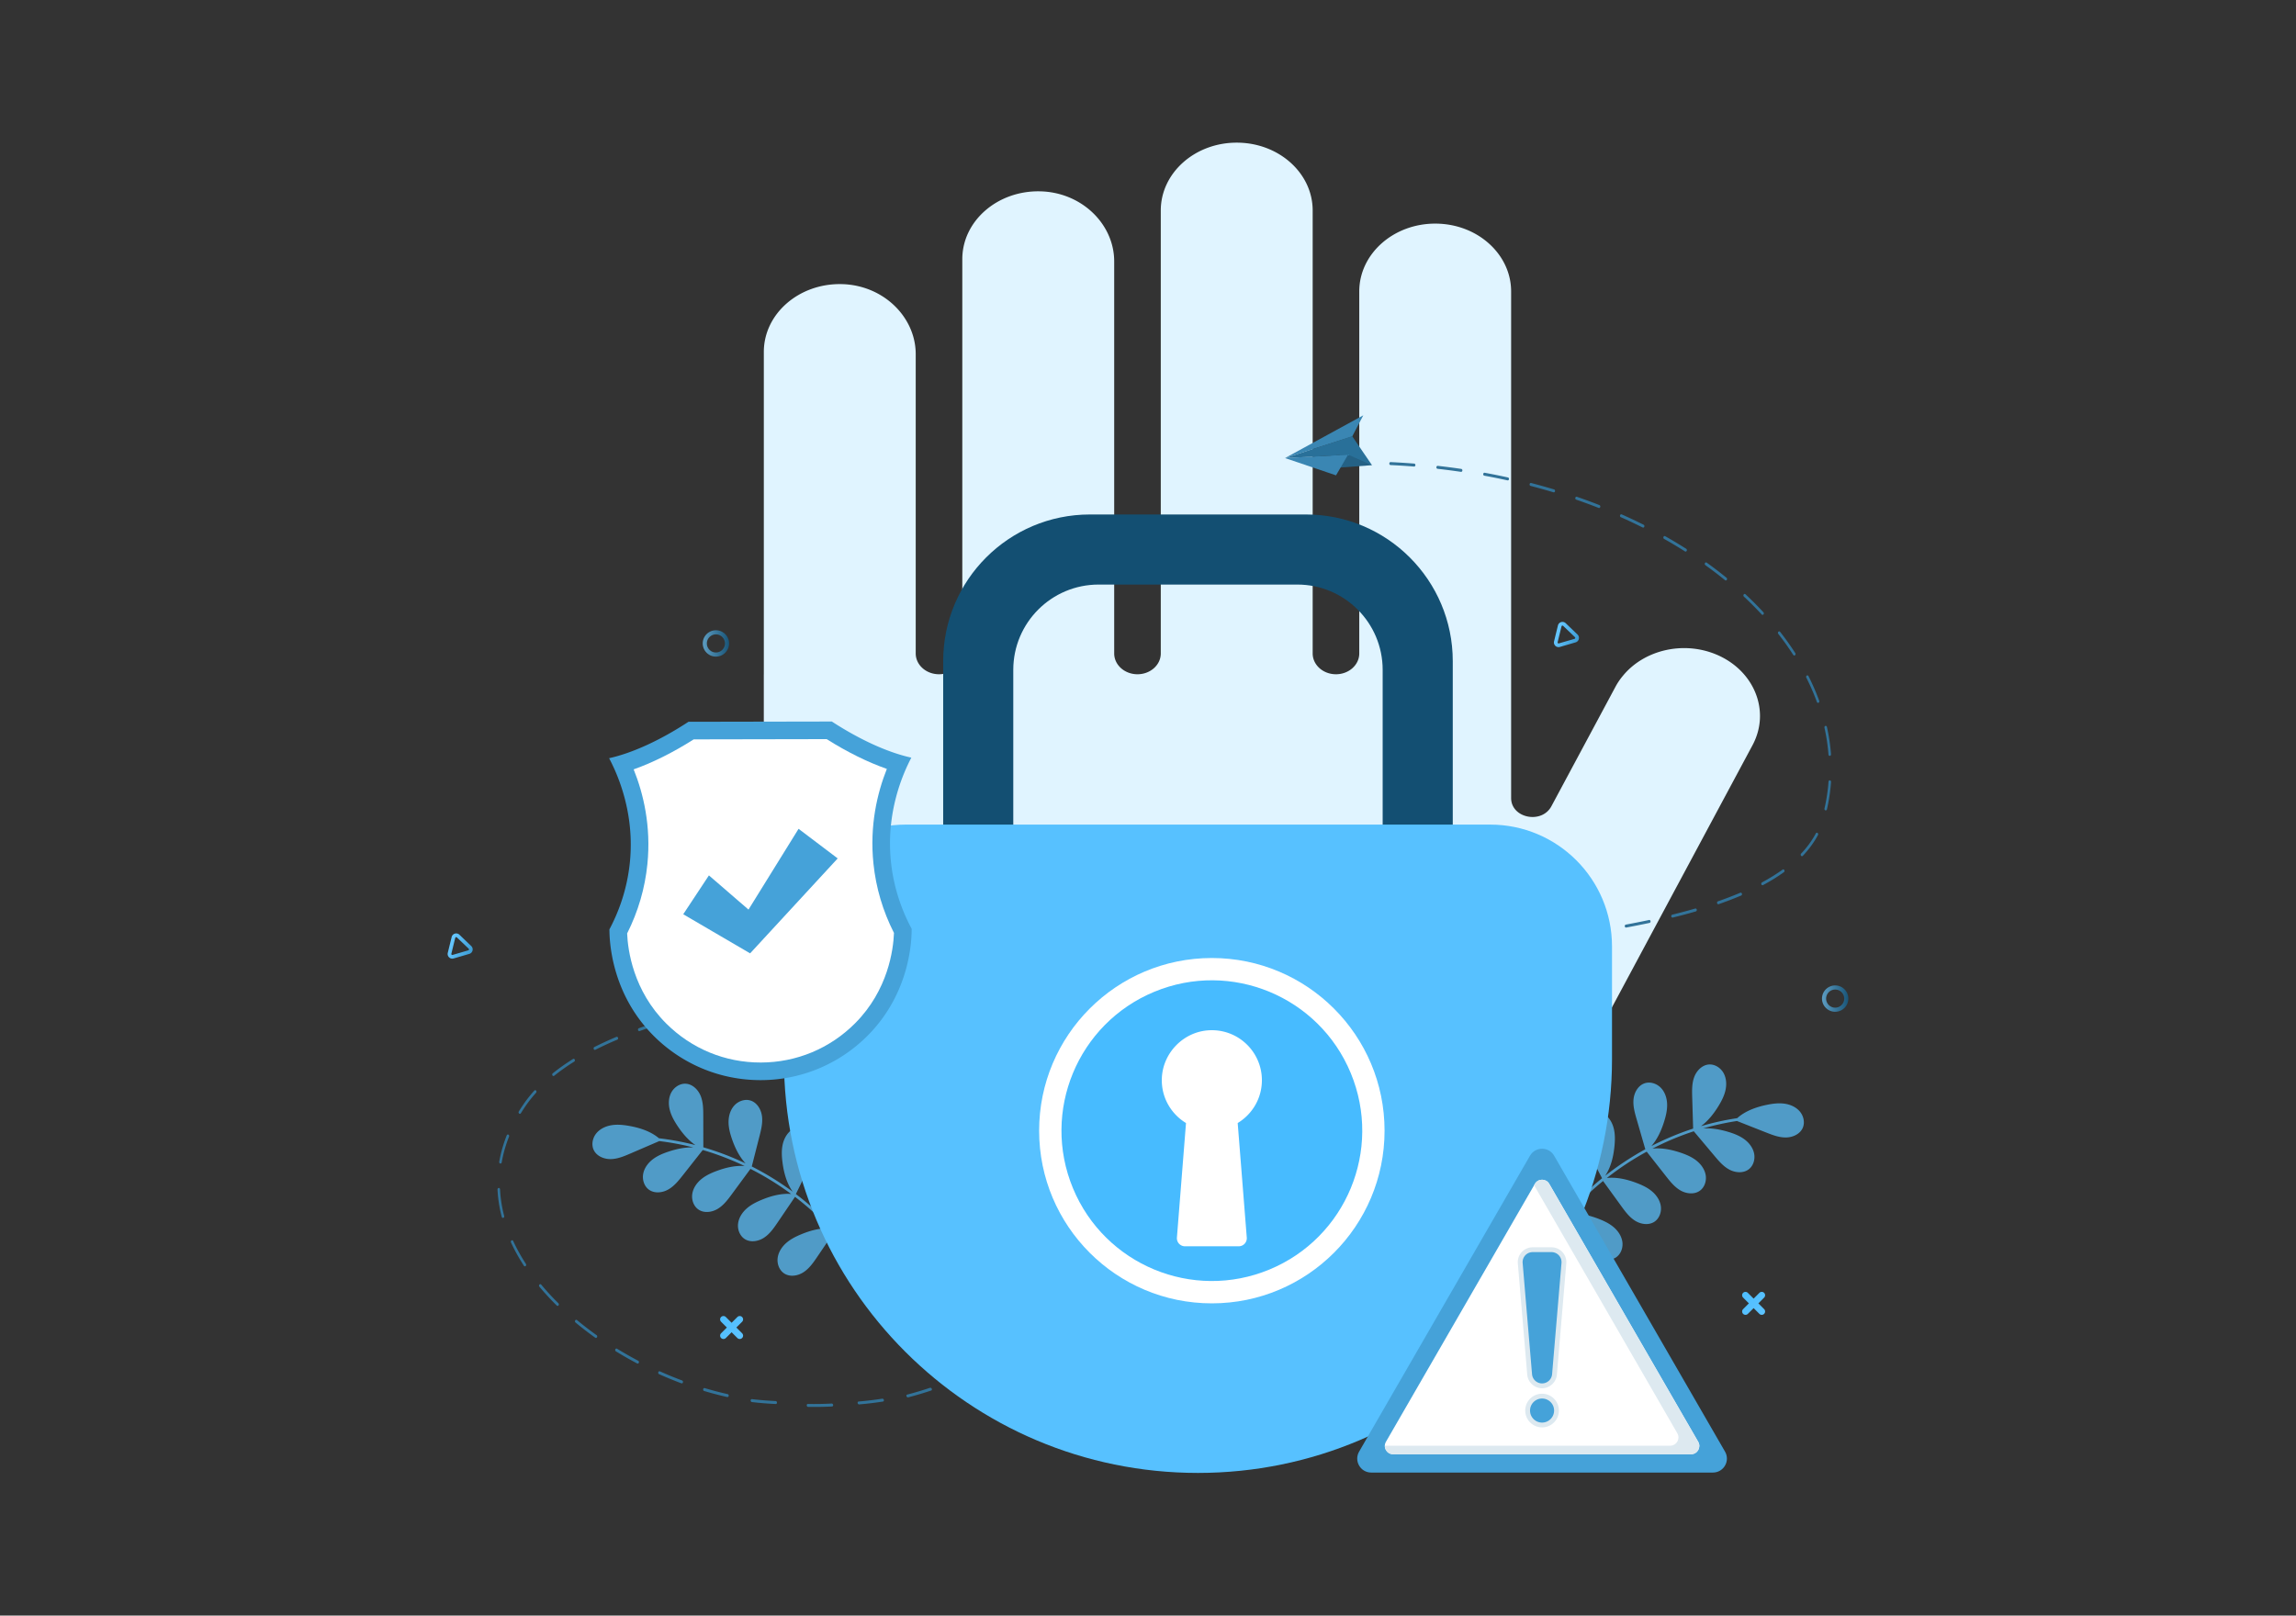 <svg xmlns="http://www.w3.org/2000/svg" viewBox="0 0 1364 960" id="WrongPassword"><rect x="0" y="0" width="1364" height="960" fill="#333333" stroke="none"/><path fill="#e0f4ff" d="M1019.938 389.059c-19.862-8.478-43.248-2.825-55.781 12.485a37.658 37.658 0 0 0-4.406 6.477L921.66 479.07c-5.786 10.795-23.935 7.112-23.935-4.857V173.191c0-11.126-5.046-21.214-13.216-28.512-8.13-7.299-19.42-11.806-31.874-11.806-24.947 0-45.13 18.067-45.13 40.319v215.099c0 6.827-6.195 12.362-13.836 12.362h-.006c-7.641 0-13.835-5.536-13.835-12.362v-263.22c0-22.262-20.201-40.309-45.118-40.309-24.92 0-45.118 18.047-45.118 40.309v263.22c0 6.827-6.196 12.362-13.837 12.362s-13.837-5.536-13.837-12.362V155.326c0-22.194-19.434-41.232-44.272-41.637-25.307-.414-45.962 17.789-45.962 40.301v234.299c0 6.827-6.196 12.362-13.839 12.362-7.64 0-13.836-5.536-13.836-12.362v-177.83c0-22.194-19.434-41.232-44.272-41.638-25.305-.414-45.965 17.788-45.965 40.301v191.53h-.014V532.87c0 125.719 115.117 231.636 255.835 231.33 108.484-.236 201.016-60.913 237.706-146.356l93.822-175.013c3.004-5.617 4.445-11.556 4.445-17.388 0-15.025-9.45-29.443-25.628-36.384z" class="colore0eaff svgShape"></path><path fill="#327399" d="M432.014 830.143a200.293 200.293 0 0 1-13.729-3.601c-.403-.122-.646-.602-.542-1.072.104-.471.51-.751.919-.634a197.608 197.608 0 0 0 13.636 3.578c.41.092.678.553.599 1.031-.07.421-.386.714-.74.714a.586.586 0 0 1-.143-.016zm28.827 4.138a201.072 201.072 0 0 1-14.172-1.147c-.419-.049-.747-.479-.732-.96.015-.482.363-.828.786-.784 4.736.552 9.473.935 14.077 1.141.42.019.769.426.781.909.009.426-.247.77-.596.832a.627.627 0 0 1-.144.009zm33.46 1.47c-4.634.245-9.418.324-14.219.237-.422-.008-.793-.404-.828-.884-.035-.481.275-.859.701-.856 4.77.088 9.522.009 14.124-.234.42-.022.809.349.871.829.053.423-.166.79-.507.886a.658.658 0 0 1-.142.022zm30.24-2.921a200.678 200.678 0 0 1-14.115 1.685c-.421.035-.833-.321-.919-.795-.087-.474.181-.882.605-.923 4.753-.398 9.47-.962 14.02-1.672.415-.065.842.264.956.735.099.415-.08.803-.408.932a.582.582 0 0 1-.139.038zm28.633-6.556a199.916 199.916 0 0 1-13.597 4.045c-.408.105-.878-.176-1.047-.627-.171-.452.02-.899.43-1.011a197.783 197.783 0 0 0 13.505-4.016c.397-.134.877.118 1.073.563.172.392.066.804-.234.987a.67.67 0 0 1-.13.059zm-148.401-4.292a225.212 225.212 0 0 1-13.268-5.458c-.389-.175-.583-.684-.433-1.138.15-.454.587-.681.975-.506a223.166 223.166 0 0 0 13.187 5.426c.397.148.616.644.488 1.108-.103.372-.399.611-.719.611a.702.702 0 0 1-.23-.043zm-26.252-11.793a226.16 226.16 0 0 1-12.643-7.202c-.369-.227-.51-.759-.317-1.189.195-.432.652-.597 1.019-.37a223.008 223.008 0 0 0 12.562 7.156c.38.201.548.722.377 1.165-.126.325-.401.518-.688.518a.66.66 0 0 1-.31-.078zm-24.884-15.302a198.596 198.596 0 0 1-11.749-9.045c-.339-.282-.418-.832-.177-1.228.242-.397.713-.488 1.053-.205a197.714 197.714 0 0 0 11.66 8.976c.356.253.468.795.251 1.21-.143.272-.391.422-.645.422a.665.665 0 0 1-.393-.13zm-22.88-19.114a155.572 155.572 0 0 1-10.316-11.201.988.988 0 0 1 .016-1.245c.298-.338.776-.33 1.067.019a154.044 154.044 0 0 0 10.208 11.082c.318.314.358.87.089 1.242a.713.713 0 0 1-.577.312.7.7 0 0 1-.487-.209zm-19.529-23.662c-2.953-4.546-5.533-9.2-7.669-13.831-.198-.429-.06-.962.307-1.192.366-.232.824-.071 1.022.358 2.099 4.552 4.636 9.128 7.542 13.602.252.387.187.94-.145 1.234a.685.685 0 0 1-.455.179.725.725 0 0 1-.602-.35zm-13.151-29.032c-1.41-5.4-2.257-10.864-2.517-16.241-.023-.485.294-.901.71-.929.427-.04.772.345.796.83.253 5.236 1.079 10.561 2.454 15.826.121.466-.103.957-.501 1.099a.679.679 0 0 1-.22.038c-.324.001-.623-.243-.722-.623zm-.907-31.695c-.409-.097-.672-.562-.59-1.039.915-5.262 2.416-10.54 4.461-15.684.175-.44.623-.632 1.001-.429.378.205.542.728.367 1.169-1.995 5.02-3.459 10.166-4.351 15.294-.072.418-.387.705-.738.705a.59.59 0 0 1-.15-.016zm11.225-29.707c-.339-.284-.416-.835-.172-1.229.859-1.395 1.77-2.799 2.71-4.171a78.034 78.034 0 0 1 6.504-8.229c.302-.335.78-.321 1.067.032a.988.988 0 0 1-.028 1.245 76.557 76.557 0 0 0-6.364 8.051 103.711 103.711 0 0 0-2.664 4.1.727.727 0 0 1-.613.367.69.69 0 0 1-.44-.166zm19.797-22.674c-.236-.4-.15-.948.193-1.224 3.643-2.932 7.691-5.793 12.033-8.505.367-.229.824-.069 1.021.361.197.429.059.962-.309 1.191-4.292 2.681-8.292 5.508-11.888 8.402a.681.681 0 0 1-.428.156c-.24 0-.476-.133-.622-.381zm24.517-15.681c-.166-.446.01-.964.393-1.158a206.723 206.723 0 0 1 13.091-6.025c.392-.166.824.074.965.531.142.457-.062.962-.454 1.127a206.716 206.716 0 0 0-13.003 5.983.664.664 0 0 1-.299.072c-.291.001-.569-.198-.693-.53zm26.338-11.248c-.122-.464.103-.957.501-1.098a320.24 320.24 0 0 1 13.533-4.475c.403-.124.816.158.922.628.106.47-.135.951-.537 1.075a320.463 320.463 0 0 0-13.476 4.454.665.665 0 0 1-.221.039c-.324.001-.623-.244-.722-.623zm27.124-8.427c-.093-.473.161-.946.567-1.055a462.08 462.08 0 0 1 13.746-3.438c.407-.095.806.213.888.69.082.477-.183.941-.591 1.036a458.59 458.59 0 0 0-13.706 3.429.66.66 0 0 1-.169.022c-.345.001-.656-.276-.735-.684zm27.513-6.518c-.073-.478.201-.936.611-1.02a651.749 651.749 0 0 1 13.859-2.71c.412-.068.798.252.863.733.065.48-.216.931-.627 1.008a643.087 643.087 0 0 0-13.831 2.703.683.683 0 0 1-.133.014c-.359-.002-.677-.301-.742-.728zm27.725-5.158c-.058-.482.229-.926.642-.995a886.474 886.474 0 0 1 13.925-2.173c.411-.056.791.28.843.762.053.483-.24.924-.654.985a861.114 861.114 0 0 0-13.904 2.169.552.552 0 0 1-.107.009c-.369.001-.692-.317-.745-.757zm27.85-4.147c-.047-.483.25-.919.664-.974 4.57-.608 9.268-1.201 13.964-1.765.409-.053.786.301.828.785.043.484-.259.917-.673.967-4.69.563-9.383 1.156-13.948 1.763a.633.633 0 0 1-.086.006c-.378-.002-.705-.333-.749-.782zm27.925-3.382c-.039-.484.266-.913.681-.959 4.624-.503 9.288-.987 13.988-1.451.423-.043.781.318.816.802.035.485-.273.91-.688.952-4.697.464-9.357.948-13.975 1.451a.86.86 0 0 1-.071.003c-.386.001-.714-.342-.751-.798zm27.972-2.79c-.032-.485.279-.908.694-.946 4.637-.418 9.305-.821 14.003-1.208.408-.016.776.33.806.816.029.485-.283.906-.699.94-4.694.387-9.36.79-13.993 1.208l-.059.002c-.391.001-.722-.349-.752-.812zm28.001-2.328c-.027-.486.288-.905.704-.936 4.648-.352 9.319-.692 14.013-1.021.402-.038.773.342.798.827.025.485-.292.902-.708.932-4.691.329-9.36.667-14.005 1.019l-.049.002c-.394 0-.727-.358-.753-.823zm28.022-1.971c-.023-.486.296-.901.712-.929 4.656-.301 9.33-.594 14.019-.877.424-.037.771.347.792.833s-.298.9-.715.925c-4.687.283-9.359.576-14.013.877l-.042.001c-.398.001-.731-.361-.753-.83zm28.033-1.703c-.02-.485.301-.899.717-.922 4.663-.263 9.337-.52 14.022-.772.412-.055.769.353.788.839.019.485-.303.898-.719.919-4.682.251-9.356.508-14.018.772l-.037.001c-.4.001-.733-.366-.753-.837zm28.01-1.506c-.018-.486.304-.898.721-.918 4.668-.239 9.343-.471 14.022-.7.406-.033.768.356.785.843.017.486-.306.896-.723.916-4.678.229-9.352.462-14.019.701l-.033.001c-.401-.001-.735-.371-.753-.843zm28.071-1.381c-.017-.485.307-.896.723-.915 4.675-.222 9.351-.443 14.026-.66.432-.041.768.359.784.844.017.486-.307.895-.724.915-4.674.218-9.349.438-14.024.661l-.031.001c-.403-.001-.737-.373-.754-.846zm28.049-1.311c-.016-.485.307-.895.724-.914l14.025-.65c.404-.053.767.358.784.844.016.486-.307.896-.724.915l-14.025.65-.03.001c-.404.001-.738-.371-.754-.846zm28.048-1.305c-.017-.486.307-.896.724-.915 4.685-.221 9.36-.445 14.023-.671.434-.067.768.356.786.843.017.486-.307.896-.723.916-4.663.226-9.339.449-14.025.671l-.031.001c-.403-.001-.737-.372-.754-.845zm28.047-1.361c-.018-.486.305-.896.722-.917 4.69-.236 9.364-.477 14.021-.722.406-.036.769.354.787.839.019.486-.303.898-.72.919-4.657.245-9.333.486-14.024.722l-.033.001c-.401 0-.735-.369-.753-.842zm28.044-1.481c-.02-.486.301-.899.717-.922a3527.1 3527.1 0 0 0 14.017-.811c.427-.04.771.348.792.835.021.485-.299.899-.715.924-4.65.279-9.326.548-14.022.811l-.037.001c-.399 0-.733-.366-.752-.838zm28.036-1.673c-.023-.485.296-.9.712-.927 4.701-.303 9.372-.616 14.011-.939.422-.025.774.342.798.826.025.486-.292.902-.708.932-4.642.323-9.315.636-14.017.939l-.042.001c-.399 0-.732-.363-.754-.832zm28.023-1.954c-.027-.485.288-.905.704-.936a1922.2 1922.2 0 0 0 13.999-1.118c.412-.026.776.33.807.815.03.485-.283.907-.699.941-4.63.386-9.301.759-14.009 1.118l-.05.002c-.393.001-.725-.356-.752-.822zm28.004-2.334c-.033-.485.277-.909.692-.948 4.711-.433 9.372-.886 13.983-1.357.419-.041.781.315.817.8.036.485-.271.912-.686.954-4.615.471-9.281.924-13.996 1.36l-.06.002c-.388 0-.719-.35-.75-.811zm27.969-2.854c-.04-.485.263-.915.678-.962a1083.7 1083.7 0 0 0 13.955-1.683c.414-.064.786.295.832.78.045.483-.254.917-.668.97-4.502.576-9.203 1.142-13.973 1.685a.613.613 0 0 1-.074.005c-.384 0-.712-.341-.75-.795zm27.911-3.551c-.051-.483.243-.922.656-.982 4.75-.683 9.429-1.399 13.908-2.127.409-.067.793.27.852.751.057.482-.23.927-.643.994a774.982 774.982 0 0 1-13.932 2.129.591.591 0 0 1-.093.007c-.376 0-.701-.327-.748-.772zm27.809-4.511c-.065-.479.215-.931.627-1.008a532.787 532.787 0 0 0 13.821-2.746c.411-.081.803.231.878.709.075.479-.197.936-.606 1.025a545.82 545.82 0 0 1-13.856 2.753.694.694 0 0 1-.12.01c-.364 0-.685-.308-.744-.743zm27.619-5.864c-.086-.476.174-.942.582-1.043a354.888 354.888 0 0 0 13.652-3.656c.407-.12.813.17.914.642.1.471-.146.949-.55 1.066a356.253 356.253 0 0 1-13.704 3.67.608.608 0 0 1-.157.019c-.348 0-.662-.284-.737-.698zm27.231-7.892c-.119-.466.109-.956.508-1.095a213.002 213.002 0 0 0 13.274-5.092c.389-.162.824.069.967.526.143.458-.059.963-.451 1.129a215.101 215.101 0 0 1-13.359 5.125.654.654 0 0 1-.216.037c-.326-.001-.626-.248-.723-.63zm26.308-11.171c-.175-.443-.009-.965.369-1.168 4.461-2.402 8.578-4.954 12.235-7.585.355-.254.819-.125 1.038.288.219.414.109.956-.246 1.212-3.708 2.668-7.878 5.253-12.395 7.684a.663.663 0 0 1-.315.081c-.286-.001-.559-.19-.686-.512zm23.56-17.024c-.28-.361-.256-.917.052-1.244 3.566-3.771 6.502-7.801 8.725-11.982.22-.413.686-.54 1.039-.284.354.257.463.8.243 1.213-2.297 4.32-5.323 8.477-8.994 12.358a.693.693 0 0 1-.506.228.711.711 0 0 1-.559-.289zm14.472-26.957c-.403-.125-.642-.608-.535-1.077a107.572 107.572 0 0 0 2.397-15.943c.036-.484.399-.846.816-.801.415.041.723.468.687.953a109.595 109.595 0 0 1-2.442 16.244c-.09.393-.395.654-.729.654a.627.627 0 0 1-.194-.03zm1.836-33.17a113.027 113.027 0 0 0-2.385-15.923c-.105-.471.136-.951.54-1.074.406-.126.816.16.92.631a114.882 114.882 0 0 1 2.428 16.211c.037.484-.269.911-.684.955a.79.79 0 0 1-.068.003c-.387 0-.716-.344-.751-.803zm-6.889-31.237a134.886 134.886 0 0 0-6.29-14.46c-.212-.418-.092-.958.267-1.205.358-.249.82-.109 1.033.311a137.056 137.056 0 0 1 6.378 14.665c.164.447-.015.964-.398 1.154a.664.664 0 0 1-.296.071c-.292-.001-.571-.202-.694-.536zm-14.034-27.957a167.197 167.197 0 0 0-8.908-12.503c-.281-.359-.259-.916.048-1.244.305-.327.784-.303 1.066.056a168.917 168.917 0 0 1 9.001 12.634c.25.389.183.94-.15 1.232a.685.685 0 0 1-.453.177.724.724 0 0 1-.604-.352zm-18.748-24.039a203.704 203.704 0 0 0-10.587-10.615c-.325-.304-.379-.858-.119-1.237.259-.38.734-.441 1.061-.139a204.992 204.992 0 0 1 10.671 10.7c.306.33.324.888.041 1.244a.709.709 0 0 1-.554.282.698.698 0 0 1-.513-.235zm-21.78-20.363a240.447 240.447 0 0 0-11.69-8.933c-.355-.255-.466-.797-.248-1.211.219-.415.684-.544 1.038-.289a242.196 242.196 0 0 1 11.764 8.988c.342.279.425.828.187 1.227-.147.244-.381.376-.62.376a.684.684 0 0 1-.431-.158zm-23.789-17.101a276.007 276.007 0 0 0-12.44-7.447c-.375-.212-.532-.738-.351-1.176.182-.438.633-.622 1.008-.41a279.278 279.278 0 0 1 12.505 7.486c.367.233.502.768.302 1.194-.137.294-.396.46-.663.46a.685.685 0 0 1-.361-.107zm-25.167-14.215a310.676 310.676 0 0 0-12.966-6.121c-.39-.173-.585-.682-.437-1.136.148-.455.586-.68.973-.51a313.571 313.571 0 0 1 13.025 6.148c.383.193.56.71.395 1.157-.122.334-.401.533-.693.533a.674.674 0 0 1-.297-.071zm-26.136-11.63a337.014 337.014 0 0 0-13.341-4.917c-.4-.139-.628-.628-.51-1.095.118-.466.536-.736.938-.594a341.303 341.303 0 0 1 13.394 4.937c.395.155.607.655.475 1.116-.106.368-.4.6-.715.6a.684.684 0 0 1-.241-.047zm-26.829-9.27a369.633 369.633 0 0 0-13.607-3.81c-.407-.105-.663-.576-.573-1.051.09-.475.494-.771.9-.668a370.426 370.426 0 0 1 13.658 3.824c.403.122.646.602.542 1.073-.087.397-.394.66-.73.66a.74.74 0 0 1-.19-.028zm-27.316-7.098a392.945 392.945 0 0 0-13.792-2.778c-.411-.076-.693-.526-.629-1.007.064-.48.449-.806.862-.734 4.625.846 9.281 1.784 13.838 2.787.409.091.679.552.601 1.029-.068.423-.385.718-.74.718a.674.674 0 0 1-.14-.015zm-27.651-5.063a417.896 417.896 0 0 0-13.912-1.808c-.415-.046-.718-.477-.678-.961.04-.485.419-.846.824-.791 4.662.525 9.357 1.135 13.955 1.813.414.061.706.501.654.984-.048.445-.373.771-.748.771a.777.777 0 0 1-.095-.008zm-27.863-3.148a436.242 436.242 0 0 0-13.977-.885c-.417-.019-.74-.429-.724-.915.017-.486.375-.901.785-.844 4.685.221 9.402.519 14.02.887.416.033.729.453.701.938-.027.466-.359.821-.752.821a.904.904 0 0 1-.053-.002zM811.936 275.901c.412 0 .749-.387.755-.869.005-.486-.328-.885-.744-.892a458.66 458.66 0 0 0-7.053-.055c-.417 0-.755.394-.755.881 0 .486.338.88.755.88a455.927 455.927 0 0 1 7.042.055z" class="color325899 svgShape"></path><path fill="#246185" d="m815.065 276.417-23.186 1.724 6.935-13.747z" class="color244885 svgShape"></path><path fill="#3a86b3" d="m793.703 282.466-30.236-10.261 37.44-2.123zM763.437 272.162l46.461-25.371-6.597 12.589z" class="color3a67b3 svgShape"></path><path fill="#297099" d="m763.467 272.205 37.52-2.006 14.078 6.218-11.763-17.236z" class="color295399 svgShape"></path><path fill="#509bc7" d="M960.013 747.178c2.929-1.941 4.285-5.761 3.798-9.236-.487-3.475-2.593-6.576-5.279-8.834-2.687-2.258-5.927-3.758-9.213-4.997-5.436-2.052-11.309-3.459-17.05-2.964a166.342 166.342 0 0 1 18.272-17.89c.595-.499 1.199-.987 1.8-1.478l10.716 14.774c2.383 3.286 4.852 6.653 8.291 8.812s8.125 2.85 11.514.605c2.929-1.941 4.285-5.761 3.798-9.236-.487-3.475-2.593-6.576-5.28-8.834-2.686-2.258-5.927-3.758-9.212-4.997-5.607-2.116-11.68-3.549-17.593-2.913a169.549 169.549 0 0 1 23.695-15.65l11.433 14.552c2.508 3.192 5.104 6.462 8.624 8.487 3.52 2.026 8.229 2.537 11.529.163 2.852-2.051 4.061-5.921 3.44-9.374-.62-3.453-2.844-6.471-5.615-8.625-2.771-2.154-6.067-3.528-9.398-4.641-5.332-1.782-11.05-2.95-16.596-2.377a166.896 166.896 0 0 1 18.804-8.305 160.844 160.844 0 0 1 5.755-1.988l12.251 14.579c2.611 3.108 5.314 6.291 8.899 8.2 3.584 1.909 8.308 2.265 11.528-.215 2.783-2.144 3.863-6.051 3.13-9.482-.733-3.431-3.055-6.375-5.896-8.436-2.841-2.061-6.18-3.327-9.546-4.33-4.809-1.433-9.907-2.363-14.874-2.011a159.958 159.958 0 0 1 20.164-4.417l17.272 6.811c3.778 1.49 7.673 3.003 11.737 2.977 4.064-.026 8.391-1.959 10.043-5.67 1.428-3.208.518-7.155-1.762-9.823-2.28-2.667-5.725-4.15-9.207-4.612-3.482-.462-7.023.014-10.463.732-6.339 1.323-12.707 3.607-17.502 7.903-.023.002-.043 0-.066.004a161.379 161.379 0 0 0-21.45 4.743c4.213-3.086 7.58-7.372 10.342-11.855 1.842-2.99 3.491-6.159 4.238-9.589.746-3.43.519-7.172-1.219-10.22-1.738-3.048-5.144-5.243-8.648-4.988-4.054.295-7.34 3.708-8.743 7.519s-1.299 7.987-1.178 12.044l.554 18.539a166.83 166.83 0 0 0-24.8 10.366c3.619-4.138 5.972-9.386 7.619-14.68 1.042-3.353 1.853-6.83 1.724-10.337-.129-3.507-1.279-7.075-3.721-9.595-2.441-2.521-6.287-3.802-9.62-2.686-3.854 1.291-6.191 5.41-6.603 9.449-.412 4.04.725 8.057 1.851 11.956l5.141 17.808c-.247.136-.498.266-.745.402a172.18 172.18 0 0 0-23.094 15.349c3.431-5.116 4.912-11.41 5.515-17.582.341-3.493.431-7.061-.406-10.468-.837-3.408-2.687-6.668-5.589-8.642-2.902-1.975-6.93-2.45-9.967-.684-3.513 2.043-4.968 6.549-4.553 10.587.415 4.038 2.343 7.741 4.237 11.331l8.923 16.924-.3.246-.173-.054.089.122a169.167 169.167 0 0 0-19.498 18.648c1.026-5.437.421-11.193-.818-16.637-.794-3.487-1.855-6.966-3.761-9.992s-4.742-5.586-8.181-6.566c-3.439-.98-7.484-.15-9.85 2.531-2.738 3.101-2.694 7.924-.994 11.695 1.7 3.772 4.755 6.735 7.739 9.599l12.715 12.208.314.433a161.122 161.122 0 0 0-17.001 24.368c-.518.911.807 1.894 1.331.97a160.873 160.873 0 0 1 16.668-23.962l10.166 14.016c2.383 3.285 4.852 6.653 8.291 8.812 3.44 2.163 8.126 2.854 11.514.608zM466.049 756.815c-2.989-1.848-4.464-5.623-4.086-9.112.378-3.488 2.385-6.654 4.999-8.996 2.615-2.342 5.806-3.942 9.051-5.285 5.369-2.222 11.194-3.813 16.949-3.498a166.34 166.34 0 0 0-18.825-17.307c-.61-.48-1.229-.949-1.846-1.421l-10.247 15.103c-2.279 3.359-4.64 6.802-8.01 9.068s-8.032 3.104-11.489.967c-2.989-1.848-4.464-5.623-4.086-9.112.377-3.488 2.385-6.654 4.999-8.996 2.614-2.342 5.806-3.942 9.051-5.285 5.538-2.291 11.563-3.915 17.493-3.464a169.673 169.673 0 0 0-24.175-14.898l-10.97 14.904c-2.406 3.269-4.899 6.619-8.353 8.754-3.454 2.135-8.145 2.794-11.518.526-2.916-1.961-4.245-5.79-3.733-9.262.511-3.471 2.639-6.558 5.341-8.797 2.702-2.24 5.953-3.717 9.247-4.934 5.274-1.948 10.952-3.296 16.513-2.897a166.942 166.942 0 0 0-19.056-7.71 160.11 160.11 0 0 0-5.815-1.806l-11.787 14.956c-2.512 3.188-5.114 6.455-8.637 8.475-3.522 2.021-8.232 2.525-11.529.148-2.849-2.056-4.052-5.926-3.426-9.379.625-3.453 2.853-6.468 5.628-8.617 2.775-2.15 6.073-3.519 9.405-4.627 4.761-1.584 9.828-2.673 14.804-2.478a159.934 159.934 0 0 0-20.293-3.781l-17.049 7.35c-3.73 1.608-7.575 3.243-11.638 3.344-4.063.101-8.448-1.694-10.216-5.351-1.528-3.162-.742-7.135 1.453-9.873 2.195-2.738 5.592-4.328 9.058-4.899 3.466-.571 7.02-.207 10.481.403 6.377 1.123 12.814 3.206 17.741 7.349.023.001.043-.002.066.002a161.461 161.461 0 0 1 21.588 4.067c-4.308-2.952-7.808-7.13-10.71-11.524-1.935-2.931-3.683-6.046-4.537-9.451-.854-3.405-.744-7.152.897-10.254 1.641-3.102 4.977-5.402 8.487-5.257 4.061.167 7.453 3.475 8.975 7.241s1.549 7.942 1.556 12.001l.029 18.547a166.893 166.893 0 0 1 25.113 9.582c-3.747-4.023-6.264-9.193-8.076-14.434-1.147-3.318-2.067-6.768-2.048-10.277.018-3.509 1.056-7.111 3.417-9.707 2.361-2.596 6.165-3.998 9.53-2.987 3.893 1.169 6.358 5.213 6.897 9.237.539 4.025-.472 8.075-1.474 12.009l-4.579 17.961c.251.128.506.25.758.379a172.115 172.115 0 0 1 23.565 14.616c-3.59-5.006-5.268-11.25-6.065-17.4-.451-3.481-.653-7.044.077-10.476.73-3.432 2.477-6.749 5.315-8.814 2.839-2.065 6.849-2.667 9.941-.996 3.576 1.932 5.171 6.39 4.883 10.439-.288 4.049-2.099 7.811-3.879 11.459l-8.387 17.196.307.236.171-.06-.085.125a169.106 169.106 0 0 1 20.074 18.026c-1.196-5.402-.773-11.174.295-16.654.684-3.51 1.636-7.02 3.445-10.105 1.809-3.085 4.564-5.732 7.971-6.82 3.407-1.087 7.475-.385 9.925 2.22 2.834 3.014 2.942 7.835 1.361 11.658-1.581 3.823-4.541 6.881-7.434 9.838l-12.325 12.601-.3.443a161.157 161.157 0 0 1 17.759 23.822c.546.895-.747 1.918-1.3 1.012a160.867 160.867 0 0 0-17.413-23.427l-9.721 14.329c-2.279 3.359-4.64 6.802-8.01 9.068-3.369 2.267-8.031 3.105-11.488.967z" class="color507cc7 svgShape"></path><path fill="#134f72" d="M775.884 305.713h-128.39c-48.142 0-87.17 39.027-87.17 87.17v183.124h41.642V398.058c0-28.002 22.701-50.702 50.703-50.702h118.039c28.003 0 50.703 22.701 50.703 50.703v177.948h41.642V392.883c0-48.143-39.027-87.17-87.169-87.17z" class="color1f4380 svgShape"></path><path fill="#57c1ff" d="M465.721 562.368v66.905c0 135.844 110.124 245.967 245.968 245.967s245.968-110.124 245.968-245.968v-66.904c0-39.974-32.406-72.38-72.38-72.38H538.102c-39.975-.001-72.381 32.405-72.381 72.38z" class="colorffc257 svgShape"></path><circle cx="719.93" cy="671.871" r="102.606" fill="#ffffff" class="colorffffff svgShape"></circle><circle cx="719.93" cy="671.872" r="89.327" fill="#47bbff" transform="rotate(-22.5 719.897 671.845)" class="colorffbc47 svgShape"></circle><path fill="#ffffff" d="M749.662 641.899c0-16.959-14.199-30.602-31.357-29.689-15.273.813-27.655 13.526-28.094 28.815-.322 11.158 5.528 20.95 14.365 26.3l-5.397 68.062a4.801 4.801 0 0 0 4.786 5.18h31.93a4.8 4.8 0 0 0 4.786-5.18l-5.396-68.062c8.606-5.209 14.377-14.632 14.377-25.426z" class="colorffffff svgShape"></path><path fill="#45a2d9" d="M1024.797 862.577 923.289 686.76c-3.192-5.529-11.172-5.529-14.364 0L807.417 862.577c-3.192 5.529.798 12.44 7.182 12.44h203.016c6.384 0 10.374-6.911 7.182-12.44z" class="colord94559 svgShape"></path><path fill="#ffffff" d="m1008.871 856.756-88.504-153.293c-1.893-3.279-6.627-3.279-8.52 0l-88.504 153.293c-1.893 3.279.473 7.378 4.26 7.378h177.008c3.787.001 6.153-4.099 4.26-7.378z" class="colorffffff svgShape"></path><path fill="#dde9f0" d="m1008.871 856.756-88.504-153.293c-1.893-3.279-6.627-3.279-8.52 0l-.474.821 85.097 147.392c1.893 3.279-.473 7.378-4.26 7.378H822.689c-.083 2.628 1.986 5.08 4.914 5.08h177.008c3.787.001 6.153-4.099 4.26-7.378z" class="colordde4f0 svgShape"></path><path fill="#dde9f0" d="M916.107 824.921c-4.557 0-8.428-3.557-8.812-8.099l-5.584-66.076a8.864 8.864 0 0 1 2.301-6.728 8.866 8.866 0 0 1 6.511-2.859h11.168a8.866 8.866 0 0 1 6.511 2.859 8.864 8.864 0 0 1 2.301 6.728l-5.584 66.076c-.384 4.541-4.255 8.099-8.812 8.099z" class="colordde4f0 svgShape"></path><path fill="#45a2d9" d="M921.691 744.021h-11.168a5.98 5.98 0 0 0-5.958 6.483l5.584 66.076a5.98 5.98 0 0 0 11.916 0l5.584-66.076a5.98 5.98 0 0 0-5.958-6.483z" class="colord94559 svgShape"></path><path fill="#dde9f0" d="M916.107 848.184c-5.518 0-10.008-4.49-10.008-10.008 0-5.518 4.489-10.008 10.008-10.008s10.008 4.49 10.008 10.008c0 5.519-4.49 10.008-10.008 10.008z" class="colordde4f0 svgShape"></path><path fill="#45a2d9" d="M908.963 838.177a7.144 7.144 0 1 1 14.288 0 7.144 7.144 0 0 1-14.288 0zM541.403 450.208c-13.541-2.958-30.205-10.387-47.232-21.471l-42.581.079-42.581.079c-16.985 11.148-33.622 18.639-47.152 21.648 5.025 9.552 15.283 32.301 12.34 61.814-1.761 17.655-7.609 31.337-12.15 39.873.011 5.979.669 37.781 26.413 63.427 16.276 16.214 38.737 26.22 63.528 26.175 24.79-.047 47.214-10.137 63.429-26.412 25.648-25.743 26.187-57.546 26.176-63.526-4.573-8.52-10.472-22.179-12.299-39.828-3.053-29.5 7.121-52.287 12.109-61.858z" class="colord94559 svgShape"></path><path fill="#ffffff" d="M451.969 631.371c-21.184.039-41.117-8.174-56.124-23.125-19.698-19.623-22.864-43.658-23.278-53.578 6.561-13.041 10.61-26.912 12.043-41.273 2.248-22.543-2.377-41.815-8.172-56.223 11.258-3.982 23.508-10.086 35.667-17.82l79.012-.148c12.188 7.688 24.461 13.747 35.734 17.687-5.741 14.43-10.294 33.718-7.963 56.253 1.486 14.357 5.587 28.212 12.197 41.227-.38 9.924-3.459 33.972-23.079 53.665-14.952 15.008-34.852 23.295-56.037 23.335z" class="colorffffff svgShape"></path><path fill="#ffffff" d="M451.953 622.782c-19.091.035-37.053-7.366-50.577-20.839-17.148-17.083-20.376-37.988-20.923-47.238 6.203-12.627 10.048-26.044 11.43-39.9 1.746-17.5-.45-34.845-6.526-51.623 9.576-3.75 19.764-8.964 29.771-15.245l72.999-.136c10.03 6.244 20.237 11.42 29.827 15.134-6.014 16.8-8.144 34.153-6.335 51.647 1.435 13.852 5.329 27.255 11.58 39.857-.515 9.254-3.668 30.175-20.747 47.316-13.475 13.522-31.408 20.99-50.499 21.027z" class="colorffffff svgShape"></path><path fill="#45a2d9" d="m421.153 520.179-15.26 23.089 39.732 23.23 52.028-56.409-23.242-17.591-29.747 48z" class="colord94559 svgShape"></path><linearGradient id="a" x1="924.42" x2="941.958" y1="375.958" y2="383.103" gradientUnits="userSpaceOnUse"><stop offset="0" stop-color="#66c7ff" class="stopColorff9666 svgShape"></stop><stop offset="1" stop-color="#2d8cc4" class="stopColorc42d40 svgShape"></stop></linearGradient><path fill="url(#a)" d="M937.616 377.584c.386.623.509 1.374.328 2.114a2.754 2.754 0 0 1-1.922 2.009l-9.314 2.716a2.751 2.751 0 0 1-2.7-.66 2.753 2.753 0 0 1-.778-2.668l2.304-9.424a2.752 2.752 0 0 1 1.922-2.009 2.752 2.752 0 0 1 2.7.661l7.009 6.707c.177.169.328.355.451.554zm-12.189 4.475a.619.619 0 0 0 .097.12.576.576 0 0 0 .571.14l9.313-2.716a.58.58 0 0 0 .407-.425.574.574 0 0 0-.165-.564l-7.009-6.708a.577.577 0 0 0-.571-.14.579.579 0 0 0-.407.425l-2.304 9.424a.572.572 0 0 0 .068.444z"></path><linearGradient id="b" x1="267.207" x2="284.745" y1="561.07" y2="568.215" gradientUnits="userSpaceOnUse"><stop offset="0" stop-color="#66c7ff" class="stopColorff9666 svgShape"></stop><stop offset="1" stop-color="#2d8cc4" class="stopColorc42d40 svgShape"></stop></linearGradient><path fill="url(#b)" d="M280.403 562.696c.386.623.509 1.374.328 2.114a2.754 2.754 0 0 1-1.922 2.009l-9.314 2.716a2.751 2.751 0 0 1-2.7-.66 2.753 2.753 0 0 1-.778-2.668l2.304-9.424a2.752 2.752 0 0 1 1.922-2.009 2.752 2.752 0 0 1 2.7.661l7.009 6.707c.177.169.328.355.451.554zm-12.189 4.475a.619.619 0 0 0 .097.12.576.576 0 0 0 .571.14l9.313-2.716a.58.58 0 0 0 .407-.425.574.574 0 0 0-.165-.564l-7.009-6.708a.577.577 0 0 0-.571-.14.579.579 0 0 0-.407.425l-2.304 9.424a.564.564 0 0 0 .068.444z"></path><linearGradient id="c" x1="429.572" x2="440.412" y1="783.514" y2="794.909" gradientUnits="userSpaceOnUse"><stop offset="0" stop-color="#4fbeff" class="stopColorffdd4f svgShape"></stop><stop offset="1" stop-color="#5cc3ff" class="stopColorff8f5c svgShape"></stop></linearGradient><path fill="url(#c)" d="m437.444 788.835 3.426-3.426a1.99 1.99 0 1 0-2.816-2.816l-3.426 3.426-3.426-3.426a1.99 1.99 0 1 0-2.816 2.816l3.426 3.426-3.42 3.42a1.99 1.99 0 1 0 2.816 2.816l3.42-3.42 3.42 3.42a1.988 1.988 0 0 0 2.816 0 1.99 1.99 0 0 0 0-2.816l-3.42-3.42z"></path><linearGradient id="d" x1="1036.731" x2="1047.571" y1="769.16" y2="780.556" gradientUnits="userSpaceOnUse"><stop offset="0" stop-color="#4fbeff" class="stopColorffdd4f svgShape"></stop><stop offset="1" stop-color="#5cc3ff" class="stopColorff8f5c svgShape"></stop></linearGradient><path fill="url(#d)" d="m1044.602 774.481 3.426-3.426a1.99 1.99 0 1 0-2.816-2.816l-3.426 3.426-3.426-3.426a1.99 1.99 0 1 0-2.816 2.816l3.426 3.426-3.42 3.42a1.99 1.99 0 1 0 2.816 2.816l3.42-3.42 3.42 3.42c.389.389.898.583 1.408.583a1.99 1.99 0 0 0 1.408-3.399l-3.42-3.42z"></path><linearGradient id="e" x1="417.491" x2="433.14" y1="382.344" y2="382.344" gradientUnits="userSpaceOnUse"><stop offset="0" stop-color="#5d9dc2" class="stopColor5d64c2 svgShape"></stop><stop offset="1" stop-color="#195578" class="stopColor251978 svgShape"></stop></linearGradient><path fill="url(#e)" d="M425.315 390.169c-4.315 0-7.825-3.51-7.825-7.825s3.51-7.825 7.825-7.825c4.314 0 7.825 3.51 7.825 7.825s-3.51 7.825-7.825 7.825zm0-13.201a5.383 5.383 0 0 0-5.376 5.376 5.383 5.383 0 0 0 5.376 5.376 5.383 5.383 0 0 0 5.376-5.376 5.382 5.382 0 0 0-5.376-5.376z"></path><linearGradient id="f" x1="1082.415" x2="1098.064" y1="593.389" y2="593.389" gradientUnits="userSpaceOnUse"><stop offset="0" stop-color="#5d9dc2" class="stopColor5d64c2 svgShape"></stop><stop offset="1" stop-color="#195578" class="stopColor251978 svgShape"></stop></linearGradient><path fill="url(#f)" d="M1090.239 601.214c-4.314 0-7.825-3.51-7.825-7.825s3.51-7.825 7.825-7.825 7.825 3.51 7.825 7.825c0 4.314-3.51 7.825-7.825 7.825zm0-13.201a5.383 5.383 0 0 0-5.376 5.376c0 2.964 2.412 5.376 5.376 5.376s5.376-2.412 5.376-5.376a5.381 5.381 0 0 0-5.376-5.376z"></path></svg>